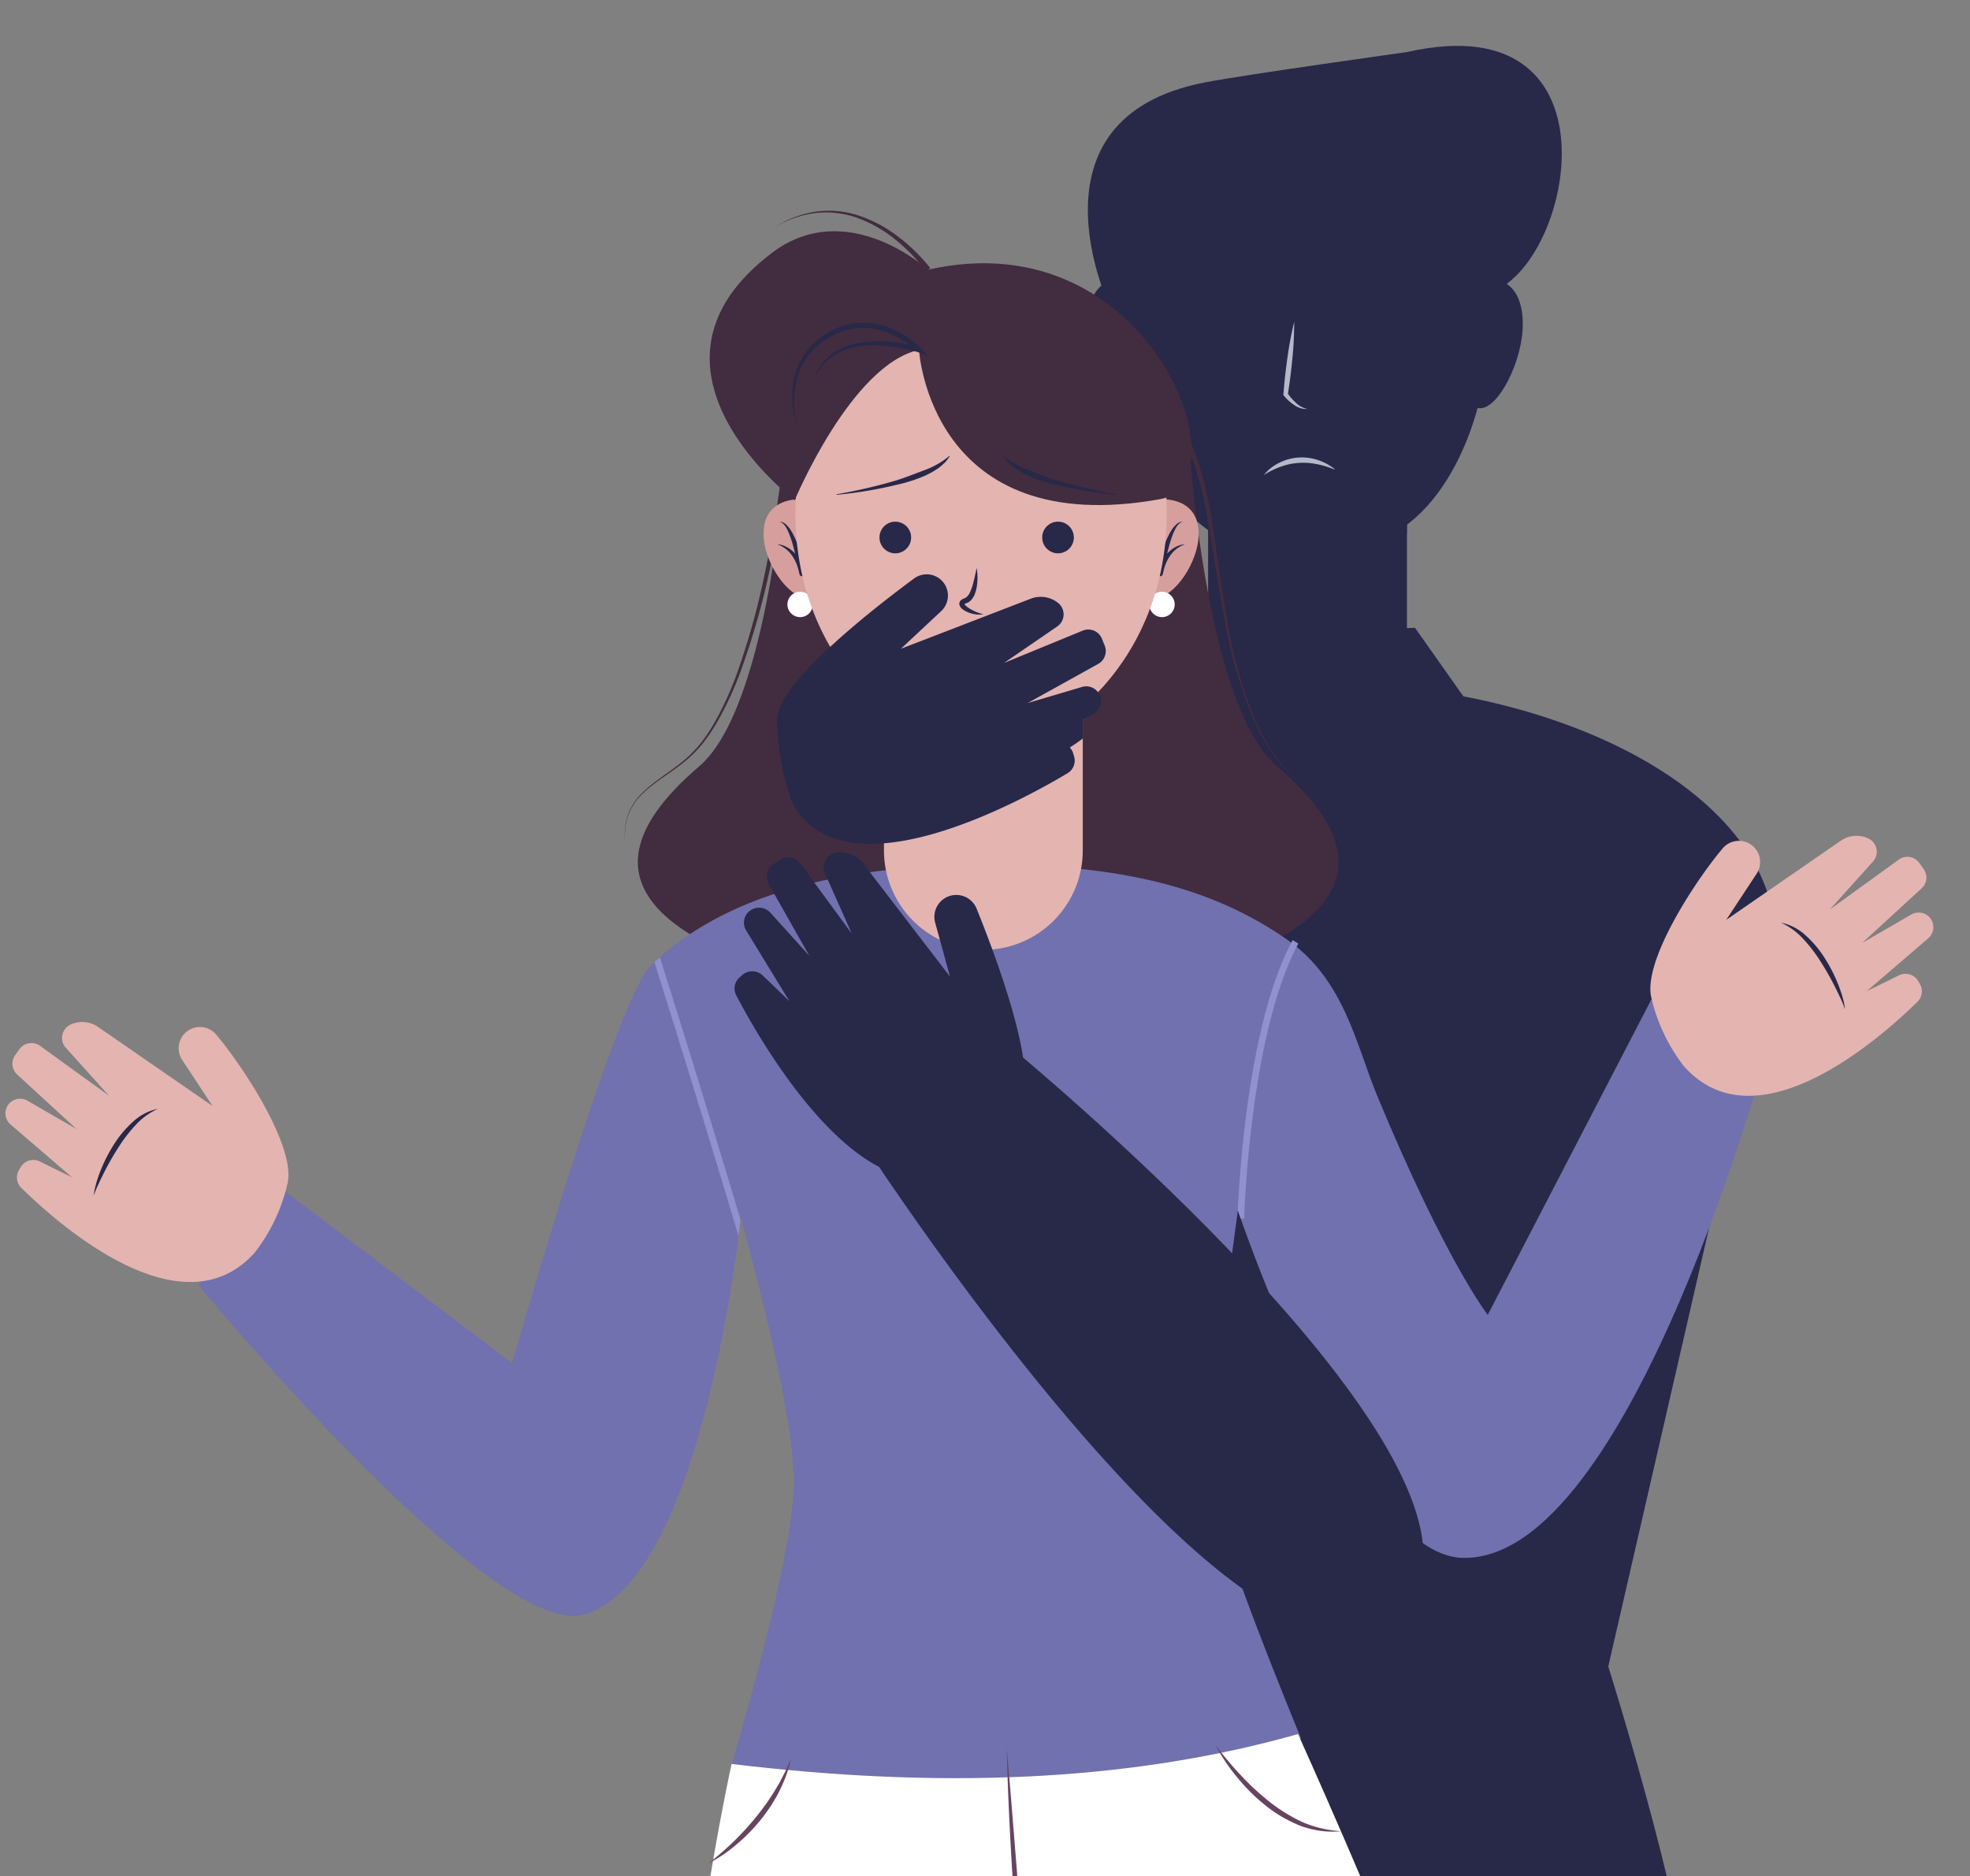 <svg xmlns="http://www.w3.org/2000/svg" xmlns:xlink="http://www.w3.org/1999/xlink" width="295" height="281" viewBox="0 0 295 281">
  <rect x="0" y="0" width="295" height="281" fill="#808080" stroke="none"/>
  <defs>
    <clipPath id="clip-path">
      <rect id="Rectángulo_423074" data-name="Rectángulo 423074" width="295" height="281" transform="translate(1125 3054)" fill="#fff" stroke="#707070" stroke-width="1"/>
    </clipPath>
    <clipPath id="clip-path-2">
      <rect id="Rectángulo_423079" data-name="Rectángulo 423079" width="404" height="404" transform="translate(0 0)"/>
    </clipPath>
    <clipPath id="clip-path-3">
      <rect id="Rectángulo_423077" data-name="Rectángulo 423077" width="29.77" height="37.212"/>
    </clipPath>
    <clipPath id="clip-path-5">
      <path id="Trazado_1193765" data-name="Trazado 1193765" d="M157.933,308.129c-13.854,3.921-57.786-49.365-57.786-49.365l11.835-14.892,35.17,26.6s12.731-52.1,18.071-57.278c10.712-10.4,30.6-17.38,53.364-17.38,19.375,0,36.666,5.06,47.99,12.976,8.613,6.021,10.574,14.331,13.773,22.052,10.267,24.776,12.893,32.417,12.893,32.417l26.206-50.522,16.222,8.952s-20.882,79.014-46.386,77.951c-16.244-.677-33.46-52.027-33.46-52.027l-6.37,39.155,16.012,42.418-85.451,1.325s9.2-30.466,9.311-41.975-7.957-39.786-7.957-39.786S175.869,303.052,157.933,308.129Z" transform="translate(-100.147 -195.817)"/>
    </clipPath>
  </defs>
  <g id="Enmascarar_grupo_1225077" data-name="Enmascarar grupo 1225077" transform="translate(-1125 -3054)" clip-path="url(#clip-path)">
    <g id="OBJECTS" transform="translate(1074 3025)">
      <g id="Grupo_1231560" data-name="Grupo 1231560">
        <g id="Grupo_1231558" data-name="Grupo 1231558" clip-path="url(#clip-path-2)">
          <g id="Grupo_1231529" data-name="Grupo 1231529" transform="translate(177.884 35.869)">
            <g id="Grupo_1231528" data-name="Grupo 1231528" transform="translate(35.999)">
              <g id="Grupo_1231524" data-name="Grupo 1231524" transform="translate(0 34.697)">
                <g id="Grupo_1231522" data-name="Grupo 1231522">
                  <path id="Trazado_1193723" data-name="Trazado 1193723" d="M275.686,97c0,5.53-1.554,9.563-4.294,9.563s-6.367-7.07-6.367-12.6,2.961-6.975,5.7-6.975S275.686,91.471,275.686,97Z" transform="translate(-265.026 -86.988)" fill="#282849"/>
                  <path id="Trazado_1193724" data-name="Trazado 1193724" d="M267.539,97.058s2.877.45,3.723,5.85c0,0-1.184-10.125-3.384-10.35" transform="translate(-265.509 -88.058)" fill="#282849"/>
                </g>
                <g id="Grupo_1231523" data-name="Grupo 1231523" transform="translate(54.486)">
                  <path id="Trazado_1193725" data-name="Trazado 1193725" d="M332.472,97c0,5.53,1.554,9.563,4.294,9.563s6.367-7.07,6.367-12.6-2.961-6.975-5.7-6.975S332.472,91.471,332.472,97Z" transform="translate(-332.472 -86.988)" fill="#282849"/>
                  <path id="Trazado_1193726" data-name="Trazado 1193726" d="M342.27,97.058s-2.877.45-3.723,5.85c0,0,1.184-10.125,3.384-10.35" transform="translate(-333.639 -88.058)" fill="#282849"/>
                </g>
              </g>
              <g id="Grupo_1231526" data-name="Grupo 1231526" transform="translate(18.027 67.42)">
                <rect id="Rectángulo_423076" data-name="Rectángulo 423076" width="29.77" height="37.212" fill="#282849"/>
                <g id="Grupo_1231525" data-name="Grupo 1231525" transform="translate(0 0)" clip-path="url(#clip-path-3)">
                  <ellipse id="Elipse_14922" data-name="Elipse 14922" cx="26.288" cy="39.37" rx="26.288" ry="39.37" transform="translate(-8.526 -68.843)" fill="#282849"/>
                </g>
              </g>
              <path id="Trazado_1193727" data-name="Trazado 1193727" d="M326.531,85.326c0,13.59-4.7,26.268-12.268,32.177-4.539,3.545-11.239,7.235-15.677,7.235s-10.837-3.389-15.376-6.934c-7.566-5.909-12.271-18.889-12.271-32.478,0-21.743,12.445-30.943,27.8-30.943S326.531,63.583,326.531,85.326Z" transform="translate(-266.162 -46.026)" fill="#282849"/>
              <path id="Trazado_1193728" data-name="Trazado 1193728" d="M288.308,58.826s1.608,28.6,36.169,22.336c12.766-2.313,21.857-43.807-11.647-36.193,0,0-23.817,3.316-30.148,4.522-28.125,5.357-14.17,34.067-14.17,34.067S278.155,61.026,288.308,58.826Z" transform="translate(-265.031 -44.038)" fill="#282849"/>
              <g id="Grupo_1231527" data-name="Grupo 1231527" transform="translate(29.294 41.33)">
                <path id="Trazado_1193729" data-name="Trazado 1193729" d="M302.91,95.2a54.569,54.569,0,0,1-.267,5.471c-.09.906-.179,1.813-.3,2.716s-.243,1.806-.385,2.706l-.061-.233a8.443,8.443,0,0,0,1.288,1.474,3.394,3.394,0,0,0,1.73.922,3.162,3.162,0,0,1-1.985-.586,7.132,7.132,0,0,1-1.57-1.419l-.073-.086.011-.147c.072-.909.152-1.816.255-2.721s.217-1.809.341-2.711A54.517,54.517,0,0,1,302.91,95.2Z" transform="translate(-301.288 -95.198)" fill="#b3b9c9"/>
              </g>
            </g>
            <path id="Trazado_1193730" data-name="Trazado 1193730" d="M359.421,200.588c0-21.312-31.106-38.59-69.479-38.59s-69.478,17.277-69.478,38.59l31.341,109.437,82.605-.6Z" transform="translate(-220.465 -66.704)" fill="#282849"/>
            <path id="Trazado_1193731" data-name="Trazado 1193731" d="M258.027,337.023l-1.809,6.632s-11.456,33.766-12.662,56.076,6.632,77.782,6.632,77.782L353.9,475.7s-.6-63.311-2.412-80.8-12.662-51.854-12.662-51.854Z" transform="translate(-224.878 -100.334)" fill="#282849"/>
            <path id="Trazado_1193732" data-name="Trazado 1193732" d="M278.666,161.569l7.235-8.441,30.751-1.206,7.236,10.251-12.06,15.074Z" transform="translate(-231.648 -64.768)" fill="#282849"/>
          </g>
          <g id="Grupo_1231557" data-name="Grupo 1231557" transform="translate(51.814 60.555)">
            <g id="Grupo_1231530" data-name="Grupo 1231530" transform="translate(92.745 37.475)">
              <path id="Trazado_1193733" data-name="Trazado 1193733" d="M203.71,121.072c-.666,5.354-1.588,10.656-2.731,15.919a114.842,114.842,0,0,1-4.423,15.524,50.652,50.652,0,0,1-3.374,7.341,28.007,28.007,0,0,1-2.239,3.371,18.573,18.573,0,0,1-2.859,2.864c-2.1,1.693-4.486,3-6.377,4.9a8.37,8.37,0,0,0-2.087,3.378,10.428,10.428,0,0,0-.342,3.981,10.447,10.447,0,0,1,.294-4,8.447,8.447,0,0,1,2.062-3.433c1.884-1.948,4.265-3.284,6.322-4.992a18.353,18.353,0,0,0,2.787-2.863,27.823,27.823,0,0,0,2.173-3.365,50.229,50.229,0,0,0,3.259-7.332,114.5,114.5,0,0,0,4.209-15.511c1.073-5.253,1.926-10.562,2.521-15.88Z" transform="translate(-179.214 -120.984)" fill="#422c3f"/>
            </g>
            <path id="Trazado_1193734" data-name="Trazado 1193734" d="M203.774,120.859s-2.538,36.8-12.945,45.687S176.361,185.075,192.1,193.2s21.575,6.092,27.413-.762-6.6-72.339-6.6-72.339Z" transform="translate(-86.933 -83.338)" fill="#422c3f"/>
            <path id="Trazado_1193735" data-name="Trazado 1193735" d="M279.759,120.859s2.538,36.8,12.945,45.687,14.468,18.529-1.269,26.651-21.575,6.092-27.413-.762.277-72.339.277-72.339Z" transform="translate(-102.279 -83.338)" fill="#422c3f"/>
            <path id="Trazado_1193736" data-name="Trazado 1193736" d="M157.933,308.129c-13.854,3.921-57.786-49.365-57.786-49.365l11.835-14.892,35.17,26.6s15.4-54.336,20.741-59.518c10.712-10.4,27.929-15.14,50.693-15.14,19.375,0,33.272,3.316,44.6,11.232,8.613,6.021,10.328,15.726,13.527,23.446,10.267,24.775,16.533,32.765,16.533,32.765l26.206-50.522,16.222,8.952s-20.882,79.014-46.386,77.951c-16.244-.677-33.46-52.027-33.46-52.027s-4.566,33.143-4.366,39.695,13.827,39.378,13.827,39.378c-28.512,7.683-56.929,8.475-85.27,3.824,0,0,9.2-30.467,9.311-41.975s-7.957-39.786-7.957-39.786S175.869,303.052,157.933,308.129Z" transform="translate(-71.276 -97.888)" fill="#7171af"/>
            <g id="Grupo_1231543" data-name="Grupo 1231543" transform="translate(105.465 3.077)">
              <g id="Grupo_1231535" data-name="Grupo 1231535" transform="translate(8.065 40.112)">
                <g id="Grupo_1231532" data-name="Grupo 1231532">
                  <path id="Trazado_1193737" data-name="Trazado 1193737" d="M215.6,135.587c0,4.159-1.554,7.192-4.294,7.192s-6.367-5.317-6.367-9.476,2.961-5.245,5.7-5.245S215.6,131.428,215.6,135.587Z" transform="translate(-204.943 -128.057)" fill="#d69f9d"/>
                  <g id="Grupo_1231531" data-name="Grupo 1231531" transform="translate(2.03 3.383)">
                    <path id="Trazado_1193738" data-name="Trazado 1193738" d="M207.456,135.63a3.453,3.453,0,0,1,1.491.446,4.565,4.565,0,0,1,1.243,1,5.986,5.986,0,0,1,.861,1.356,8.126,8.126,0,0,1,.509,1.515l-.767.14c-.262-1.42-.57-2.852-.954-4.244a15.442,15.442,0,0,0-.695-2.041c-.29-.633-.621-1.344-1.349-1.558a1.48,1.48,0,0,1,1.023.458,4.213,4.213,0,0,1,.72.889,10.919,10.919,0,0,1,.961,2.04,23.362,23.362,0,0,1,1.066,4.336.39.39,0,0,1-.765.148l0-.009-.165-.712c-.077-.229-.136-.467-.226-.69a6.284,6.284,0,0,0-.658-1.285A4.541,4.541,0,0,0,207.456,135.63Z" transform="translate(-207.456 -132.245)" fill="#282849"/>
                  </g>
                </g>
                <g id="Grupo_1231534" data-name="Grupo 1231534" transform="translate(54.486)">
                  <path id="Trazado_1193739" data-name="Trazado 1193739" d="M272.389,135.587c0,4.159,1.554,7.192,4.294,7.192s6.367-5.317,6.367-9.476-2.961-5.245-5.7-5.245S272.389,131.428,272.389,135.587Z" transform="translate(-272.389 -128.057)" fill="#d69f9d"/>
                  <g id="Grupo_1231533" data-name="Grupo 1231533" transform="translate(4.518 3.383)">
                    <path id="Trazado_1193740" data-name="Trazado 1193740" d="M282.094,135.63a4.531,4.531,0,0,0-2.293,1.792,6.325,6.325,0,0,0-.658,1.285c-.09.223-.149.461-.226.69l-.165.712,0,.007a.39.39,0,0,1-.765-.147,23.36,23.36,0,0,1,1.066-4.336,10.891,10.891,0,0,1,.961-2.04,4.243,4.243,0,0,1,.72-.889,1.48,1.48,0,0,1,1.023-.458c-.729.214-1.059.926-1.349,1.558a15.443,15.443,0,0,0-.695,2.041c-.385,1.392-.692,2.823-.954,4.244l-.767-.14a8.107,8.107,0,0,1,.509-1.515,5.969,5.969,0,0,1,.861-1.356,4.565,4.565,0,0,1,1.243-1A3.446,3.446,0,0,1,282.094,135.63Z" transform="translate(-277.981 -132.245)" fill="#282849"/>
                  </g>
                </g>
              </g>
              <path id="Trazado_1193741" data-name="Trazado 1193741" d="M213.161,147.136a1.9,1.9,0,1,1-1.9-1.9A1.9,1.9,0,0,1,213.161,147.136Z" transform="translate(-197.725 -91.245)" fill="#fff"/>
              <path id="Trazado_1193742" data-name="Trazado 1193742" d="M280.241,147.136a1.9,1.9,0,1,1-1.9-1.9A1.9,1.9,0,0,1,280.241,147.136Z" transform="translate(-210.615 -91.245)" fill="#fff"/>
              <path id="Trazado_1193743" data-name="Trazado 1193743" d="M242.143,202.771h0a14.885,14.885,0,0,1-14.885-14.885V165.559h29.77v22.327A14.886,14.886,0,0,1,242.143,202.771Z" transform="translate(-201.166 -95.151)" fill="#e4b4b1"/>
              <g id="Grupo_1231537" data-name="Grupo 1231537" transform="translate(26.092 70.408)">
                <g id="Grupo_1231536" data-name="Grupo 1231536" transform="translate(0)" clip-path="url(#clip-path-3)">
                  <ellipse id="Elipse_14923" data-name="Elipse 14923" cx="26.288" cy="39.37" rx="26.288" ry="39.37" transform="translate(-8.526 -68.843)" fill="#282849"/>
                </g>
              </g>
              <path id="Trazado_1193744" data-name="Trazado 1193744" d="M266.449,123.391c0,21.743-15.962,35.389-27.8,35.389s-27.8-13.645-27.8-35.389,12.445-30.943,27.8-30.943S266.449,101.648,266.449,123.391Z" transform="translate(-198.014 -81.103)" fill="#e4b4b1"/>
              <path id="Trazado_1193745" data-name="Trazado 1193745" d="M226.3,96.18s1.608,28.6,36.169,22.336c12.766-2.313-1.311-41.965-34.816-34.351,0,0-12.08-11.055-23.352-2.538-22.844,17.26,3.384,37.058,3.384,37.058S216.149,98.38,226.3,96.18Z" transform="translate(-194.96 -78.404)" fill="#422c3f"/>
              <g id="Grupo_1231538" data-name="Grupo 1231538" transform="translate(68.503 28.285)">
                <path id="Trazado_1193746" data-name="Trazado 1193746" d="M279.756,113.425a1.414,1.414,0,0,1,.692.1,2.428,2.428,0,0,1,.519.263,4.113,4.113,0,0,1,.813.713,8.927,8.927,0,0,1,1.171,1.69,22.255,22.255,0,0,1,1.527,3.7,60.891,60.891,0,0,1,1.831,7.7c.856,5.2,1.487,10.4,2.411,15.568a67.107,67.107,0,0,0,4.193,15.11,28.8,28.8,0,0,0,4.025,6.717,25.381,25.381,0,0,0,5.865,5.19,25.429,25.429,0,0,1-5.943-5.127,28.941,28.941,0,0,1-4.131-6.7,67.437,67.437,0,0,1-4.405-15.119c-.991-5.161-1.694-10.381-2.61-15.533a60.225,60.225,0,0,0-1.906-7.587,21.523,21.523,0,0,0-1.517-3.553,8.2,8.2,0,0,0-1.083-1.526,3.321,3.321,0,0,0-.666-.575,1.653,1.653,0,0,0-.357-.178,1.062,1.062,0,0,0-.27-.061Z" transform="translate(-279.756 -113.417)" fill="#422c3f"/>
              </g>
              <g id="Grupo_1231541" data-name="Grupo 1231541" transform="translate(18.985 33.657)">
                <path id="Trazado_1193747" data-name="Trazado 1193747" d="M231.163,134.615a2.369,2.369,0,1,1-2.369-2.369A2.369,2.369,0,0,1,231.163,134.615Z" transform="translate(-219.99 -122.407)" fill="#282849"/>
                <g id="Grupo_1231539" data-name="Grupo 1231539">
                  <path id="Trazado_1193748" data-name="Trazado 1193748" d="M218.46,125.8a77.813,77.813,0,0,0,8.822-2.036c1.44-.443,2.832-1,4.216-1.529a12.162,12.162,0,0,0,3.856-2.172l.065.048a8.861,8.861,0,0,1-.707.926c-.291.252-.575.53-.886.764s-.646.43-.973.644l-1.031.531a23.409,23.409,0,0,1-4.368,1.412,62.474,62.474,0,0,1-8.983,1.493Z" transform="translate(-218.46 -120.067)" fill="#282849"/>
                </g>
                <path id="Trazado_1193749" data-name="Trazado 1193749" d="M256.588,134.615a2.369,2.369,0,1,0,2.369-2.369A2.368,2.368,0,0,0,256.588,134.615Z" transform="translate(-225.786 -122.407)" fill="#282849"/>
                <g id="Grupo_1231540" data-name="Grupo 1231540" transform="translate(25.016)">
                  <path id="Trazado_1193750" data-name="Trazado 1193750" d="M266.375,125.885a62.36,62.36,0,0,1-8.983-1.493,23.409,23.409,0,0,1-4.368-1.412l-1.031-.531c-.326-.214-.657-.42-.973-.644s-.6-.511-.886-.764a8.97,8.97,0,0,1-.707-.926l.065-.048a12.162,12.162,0,0,0,3.856,2.172c1.385.532,2.777,1.087,4.216,1.529a78.162,78.162,0,0,0,8.822,2.036Z" transform="translate(-249.426 -120.067)" fill="#282849"/>
                </g>
              </g>
              <g id="Grupo_1231542" data-name="Grupo 1231542" transform="translate(37.366 50.434)">
                <path id="Trazado_1193751" data-name="Trazado 1193751" d="M243.819,140.834a8.183,8.183,0,0,1,.053,2.54,5.688,5.688,0,0,1-.3,1.277,2.693,2.693,0,0,1-.8,1.191,1.159,1.159,0,0,1-.352.206l-.184.078-.105.04a.585.585,0,0,0-.146.072c0,.012.008-.018,0-.036a.594.594,0,0,0,.195.274,4,4,0,0,0,.438.343,7.261,7.261,0,0,0,2.222.952,4.392,4.392,0,0,1-2.529-.4,2.952,2.952,0,0,1-.591-.356,1.211,1.211,0,0,1-.494-.729.734.734,0,0,1,.208-.6,1.245,1.245,0,0,1,.385-.246l.184-.075.1-.052a.484.484,0,0,0,.179-.112,2.043,2.043,0,0,0,.589-.843,7.561,7.561,0,0,0,.394-1.112C243.476,142.471,243.637,141.66,243.819,140.834Z" transform="translate(-241.213 -140.834)" fill="#282849"/>
              </g>
            </g>
            <g id="Grupo_1231544" data-name="Grupo 1231544" transform="translate(117.836 16.774)">
              <path id="Trazado_1193752" data-name="Trazado 1193752" d="M210.888,110.4a13.366,13.366,0,0,1-.61-3.706,12.094,12.094,0,0,1,.452-3.764,10.464,10.464,0,0,1,1.762-3.393,10.958,10.958,0,0,1,2.886-2.529,10.247,10.247,0,0,1,7.436-1.482,11.426,11.426,0,0,1,3.614,1.343,14.2,14.2,0,0,1,3.084,2.31l1.057,1.061-1.441-.455a22.83,22.83,0,0,0-4.45-.911,16.384,16.384,0,0,0-4.534.057,9.482,9.482,0,0,0-4.156,1.687,8.506,8.506,0,0,0-2.694,3.64,8.271,8.271,0,0,1,2.5-3.883,9.311,9.311,0,0,1,4.257-1.953,16.791,16.791,0,0,1,4.694-.229,23.413,23.413,0,0,1,4.619.89l-.385.605a13.256,13.256,0,0,0-6.31-3.391,9.5,9.5,0,0,0-6.925,1.3,11.323,11.323,0,0,0-2.794,2.306,9.938,9.938,0,0,0-1.787,3.158A13.956,13.956,0,0,0,210.888,110.4Z" transform="translate(-210.273 -95.359)" fill="#282849"/>
            </g>
            <path id="Trazado_1193753" data-name="Trazado 1193753" d="M197.248,361.483s-8.432,38.022-7.32,65.834S209.4,520.763,209.4,520.763l38.936,1.112-4.45-105.683,53.954,100.12,43.942-1.112S320.3,451.81,302.484,405.43c-8.465-22.035-20.414-48.422-20.414-48.422C255.887,364.414,227.331,365.107,197.248,361.483Z" transform="translate(-88.508 -128.86)" fill="#fff"/>
            <g id="Grupo_1231549" data-name="Grupo 1231549" transform="translate(105.237 229.763)">
              <g id="Grupo_1231545" data-name="Grupo 1231545" transform="translate(35.546 47.124)">
                <path id="Trazado_1193754" data-name="Trazado 1193754" d="M238.677,419.765c1.262.585,2.5,1.213,3.748,1.823l3.7,1.9,3.672,1.961c1.218.664,2.453,1.3,3.656,1.989l-.4.01c2.839-1.709,5.646-3.469,8.51-5.137,2.85-1.69,5.712-3.361,8.612-4.971-2.739,1.871-5.515,3.681-8.3,5.472-2.774,1.813-5.606,3.534-8.4,5.306l-.188.12-.208-.109c-1.229-.645-2.425-1.348-3.639-2.021l-3.624-2.048-3.591-2.108C241.041,421.226,239.847,420.517,238.677,419.765Z" transform="translate(-238.677 -417.341)" fill="#664460"/>
              </g>
              <g id="Grupo_1231546" data-name="Grupo 1231546" transform="translate(0 2.155)">
                <path id="Trazado_1193755" data-name="Trazado 1193755" d="M194.677,377.293c.671-.522,1.334-1.045,1.961-1.611.642-.544,1.262-1.115,1.863-1.7a41.809,41.809,0,0,0,3.383-3.709,33.765,33.765,0,0,0,2.884-4.1c.212-.36.437-.717.642-1.083l.57-1.124c.427-.732.692-1.533,1.084-2.294a20.353,20.353,0,0,1-1.752,4.8,9.129,9.129,0,0,1-.609,1.132l-.666,1.1c-.494.7-.976,1.413-1.525,2.071a26.377,26.377,0,0,1-3.6,3.66A21.959,21.959,0,0,1,194.677,377.293Z" transform="translate(-194.677 -361.675)" fill="#664460"/>
              </g>
              <g id="Grupo_1231547" data-name="Grupo 1231547" transform="translate(75.938)">
                <path id="Trazado_1193756" data-name="Trazado 1193756" d="M288.677,359.008c.6.8,1.206,1.582,1.857,2.33.629.763,1.276,1.513,1.964,2.222a38.3,38.3,0,0,0,4.328,4,25.092,25.092,0,0,0,4.984,3.054,17.435,17.435,0,0,0,5.716,1.323,13.414,13.414,0,0,1-3-.037,15.533,15.533,0,0,1-2.945-.708,20.316,20.316,0,0,1-5.252-3,27.761,27.761,0,0,1-4.295-4.223A28.344,28.344,0,0,1,288.677,359.008Z" transform="translate(-288.677 -359.008)" fill="#664460"/>
              </g>
              <g id="Grupo_1231548" data-name="Grupo 1231548" transform="translate(44.701 0.539)">
                <path id="Trazado_1193757" data-name="Trazado 1193757" d="M250.01,359.675c.437,4.761.813,9.526,1.2,14.289l1.133,14.288c.343,4.765.758,9.524,1.19,14.279q.3,3.569.725,7.124c.158,1.181.249,2.377.463,3.548l.289,1.767.439,1.735L254.889,415l-.38-1.755c-.275-1.169-.426-2.355-.645-3.533q-.536-3.549-.951-7.114c-.561-4.751-.969-9.516-1.377-14.28-.347-4.769-.692-9.537-.946-14.31S250.115,364.456,250.01,359.675Z" transform="translate(-250.01 -359.675)" fill="#664460"/>
              </g>
            </g>
            <g id="Grupo_1231551" data-name="Grupo 1231551" transform="translate(0 121.502)">
              <path id="Trazado_1193758" data-name="Trazado 1193758" d="M101.787,259.475c-10.9,12.344-29.538-4.267-35-9.628a2.191,2.191,0,0,1-.358-2.661l.248-.428a2.194,2.194,0,0,1,2.867-.872l4.852,2.382-9.222-7.921a2.2,2.2,0,0,1-.591-2.52h0a2.2,2.2,0,0,1,3.121-1.045l7.36,4.256-8.9-8.175a2.195,2.195,0,0,1-.3-2.893l.65-.908a2.2,2.2,0,0,1,3.072-.5l10.328,7.471-6.468-7.181a2.2,2.2,0,0,1,.694-3.454h0a4.154,4.154,0,0,1,4.134.338l17.149,11.844-4.548-6.9a3.18,3.18,0,0,1,1.424-4.683h0a3.178,3.178,0,0,1,3.665.885c4.333,5.151,11.992,17.032,10.673,22.363A26.509,26.509,0,0,1,101.787,259.475Z" transform="translate(-64.409 -224.997)" fill="#e4b4b1"/>
              <g id="Grupo_1231550" data-name="Grupo 1231550" transform="translate(13.265 13.002)">
                <path id="Trazado_1193759" data-name="Trazado 1193759" d="M80.908,254.017c-.011.011-.039.045-.06.014a.151.151,0,0,1-.017-.068.94.94,0,0,1,0-.135c0-.089.015-.177.027-.265.028-.174.065-.347.1-.519.078-.344.168-.685.264-1.024a21.092,21.092,0,0,1,.715-1.987,23.234,23.234,0,0,1,1.965-3.748,15.97,15.97,0,0,1,2.752-3.247,7.815,7.815,0,0,1,3.744-1.946,10.255,10.255,0,0,0-3.309,2.4,22.154,22.154,0,0,0-2.511,3.232,40.591,40.591,0,0,0-2.071,3.572c-.315.615-.625,1.234-.916,1.863-.151.313-.3.629-.43.948q-.1.24-.188.485c-.031.081-.061.162-.085.246a.851.851,0,0,0-.029.125C80.849,254,80.861,254.063,80.908,254.017Z" transform="translate(-80.829 -241.091)" fill="#282849"/>
              </g>
            </g>
            <g id="Grupo_1231553" data-name="Grupo 1231553" transform="translate(246.322 93.62)">
              <path id="Trazado_1193760" data-name="Trazado 1193760" d="M374.318,224.961c10.9,12.344,29.538-4.267,35-9.628a2.192,2.192,0,0,0,.358-2.661l-.248-.428a2.2,2.2,0,0,0-2.867-.872l-4.852,2.382,9.222-7.922a2.2,2.2,0,0,0,.591-2.52h0a2.2,2.2,0,0,0-3.121-1.045l-7.36,4.256,8.9-8.175a2.195,2.195,0,0,0,.3-2.893l-.65-.908a2.2,2.2,0,0,0-3.072-.5l-10.328,7.471,6.468-7.181a2.2,2.2,0,0,0-.694-3.454h0a4.154,4.154,0,0,0-4.134.339l-17.149,11.844,4.548-6.9a3.18,3.18,0,0,0-1.424-4.683h0a3.178,3.178,0,0,0-3.665.885c-4.333,5.151-11.992,17.032-10.673,22.363A26.5,26.5,0,0,0,374.318,224.961Z" transform="translate(-369.318 -190.483)" fill="#e4b4b1"/>
              <g id="Grupo_1231552" data-name="Grupo 1231552" transform="translate(19.542 13.002)">
                <path id="Trazado_1193761" data-name="Trazado 1193761" d="M403,219.5c.046.046.059-.014.047-.053a.867.867,0,0,0-.029-.125c-.024-.082-.054-.164-.085-.246-.059-.163-.121-.325-.188-.485-.134-.32-.279-.636-.43-.948-.29-.629-.6-1.248-.916-1.863a41.036,41.036,0,0,0-2.07-3.572,22.153,22.153,0,0,0-2.511-3.232,10.266,10.266,0,0,0-3.309-2.4,7.812,7.812,0,0,1,3.744,1.946A16,16,0,0,1,400,211.771a23.2,23.2,0,0,1,1.965,3.748c.271.65.508,1.314.715,1.988.1.339.186.68.264,1.024.039.172.075.345.1.519.012.088.023.176.027.265a.939.939,0,0,1,0,.135.148.148,0,0,1-.017.068C403.038,219.55,403.009,219.516,403,219.5Z" transform="translate(-393.508 -206.578)" fill="#282849"/>
              </g>
            </g>
            <g id="Grupo_1231554" data-name="Grupo 1231554" transform="translate(115.245)">
              <path id="Trazado_1193762" data-name="Trazado 1193762" d="M229.653,83.669a25.641,25.641,0,0,0-4.463-4.66,19.718,19.718,0,0,0-5.581-3.254,13.9,13.9,0,0,0-6.39-.823,15.77,15.77,0,0,0-6.152,2.1,15.879,15.879,0,0,1,6.127-2.3,14.2,14.2,0,0,1,6.548.642,20.218,20.218,0,0,1,5.822,3.159A26.265,26.265,0,0,1,230.31,83.2Z" transform="translate(-207.066 -74.595)" fill="#422c3f"/>
            </g>
            <g id="Grupo_1231556" data-name="Grupo 1231556" transform="translate(28.871 97.929)">
              <g id="Grupo_1231555" data-name="Grupo 1231555" clip-path="url(#clip-path-5)">
                <path id="Trazado_1193763" data-name="Trazado 1193763" d="M183.448,207.86s6.763,21.192,14.428,46.893" transform="translate(-116.153 -198.131)" fill="none" stroke="#9191ce" stroke-miterlimit="10" stroke-width="1"/>
                <path id="Trazado_1193764" data-name="Trazado 1193764" d="M293.4,250.931s.9-32.014,9.92-44.188" transform="translate(-137.28 -197.916)" fill="none" stroke="#9191ce" stroke-miterlimit="10" stroke-width="1"/>
              </g>
            </g>
          </g>
          <path id="Trazado_1193766" data-name="Trazado 1193766" d="M209.7,176.142c7.71,14.553,34.688-.422,41.252-4.354a2.191,2.191,0,0,0,.971-2.5l-.141-.474a2.2,2.2,0,0,0-2.584-1.519l-5.274,1.179,10.82-5.543a2.194,2.194,0,0,0,1.165-2.311h0a2.195,2.195,0,0,0-2.79-1.747l-8.151,2.415,10.567-5.865a2.2,2.2,0,0,0,.969-2.743l-.418-1.035a2.2,2.2,0,0,0-2.87-1.207l-11.79,4.846,7.969-5.467a2.195,2.195,0,0,0,.134-3.521h0a4.154,4.154,0,0,0-4.1-.638l-19.445,7.5,6.037-5.643a3.181,3.181,0,0,0-.288-4.887h0a3.177,3.177,0,0,0-3.77,0c-5.418,3.993-20.557,15.643-20.523,21.134A38.831,38.831,0,0,0,209.7,176.142Z" transform="translate(-40.079 -26.994)" fill="#282849"/>
          <path id="Trazado_1193767" data-name="Trazado 1193767" d="M242.771,224.287c-1.134-7.4-5.143-17.817-6.971-22.318a3.28,3.28,0,0,0-6.211,2.064l2.235,8.132-12.989-16.927a4.306,4.306,0,0,0-3.941-1.642,2.239,2.239,0,0,0-1.793,3.127l4.025,9.014-7.714-10.521a2.28,2.28,0,0,0-3.172-.49l-.928.674a2.224,2.224,0,0,0-.637,2.9l6.088,10.751-5.841-6.463a2.281,2.281,0,0,0-3.395.022h0a2.22,2.22,0,0,0-.232,2.63l6.485,10.607L203.792,212a2.283,2.283,0,0,0-3.09-.066l-.381.337a2.218,2.218,0,0,0-.507,2.693c2.593,4.958,11.287,20.414,21.392,25.7,11.127,16.532,58.726,84.5,77.833,66.99C318.049,290.225,258,237.2,242.771,224.287Z" transform="translate(-38.565 -36.9)" fill="#282849"/>
        </g>
        <g id="Grupo_1231559" data-name="Grupo 1231559" clip-path="url(#clip-path-2)">
          <path id="Trazado_1193768" data-name="Trazado 1193768" d="M297.677,122.968a6.614,6.614,0,0,1,2.3-1.826,7.452,7.452,0,0,1,2.882-.786,7.54,7.54,0,0,1,2.959.392,8.2,8.2,0,0,1,1.357.588,11.552,11.552,0,0,1,1.21.824c-.475-.134-.912-.324-1.366-.46a13.711,13.711,0,0,0-1.364-.344,9.8,9.8,0,0,0-2.741-.195,9.55,9.55,0,0,0-2.69.557A12.53,12.53,0,0,0,297.677,122.968Z" transform="translate(-57.417 -22.831)" fill="#b3b9c9"/>
        </g>
      </g>
    </g>
  </g>
</svg>
